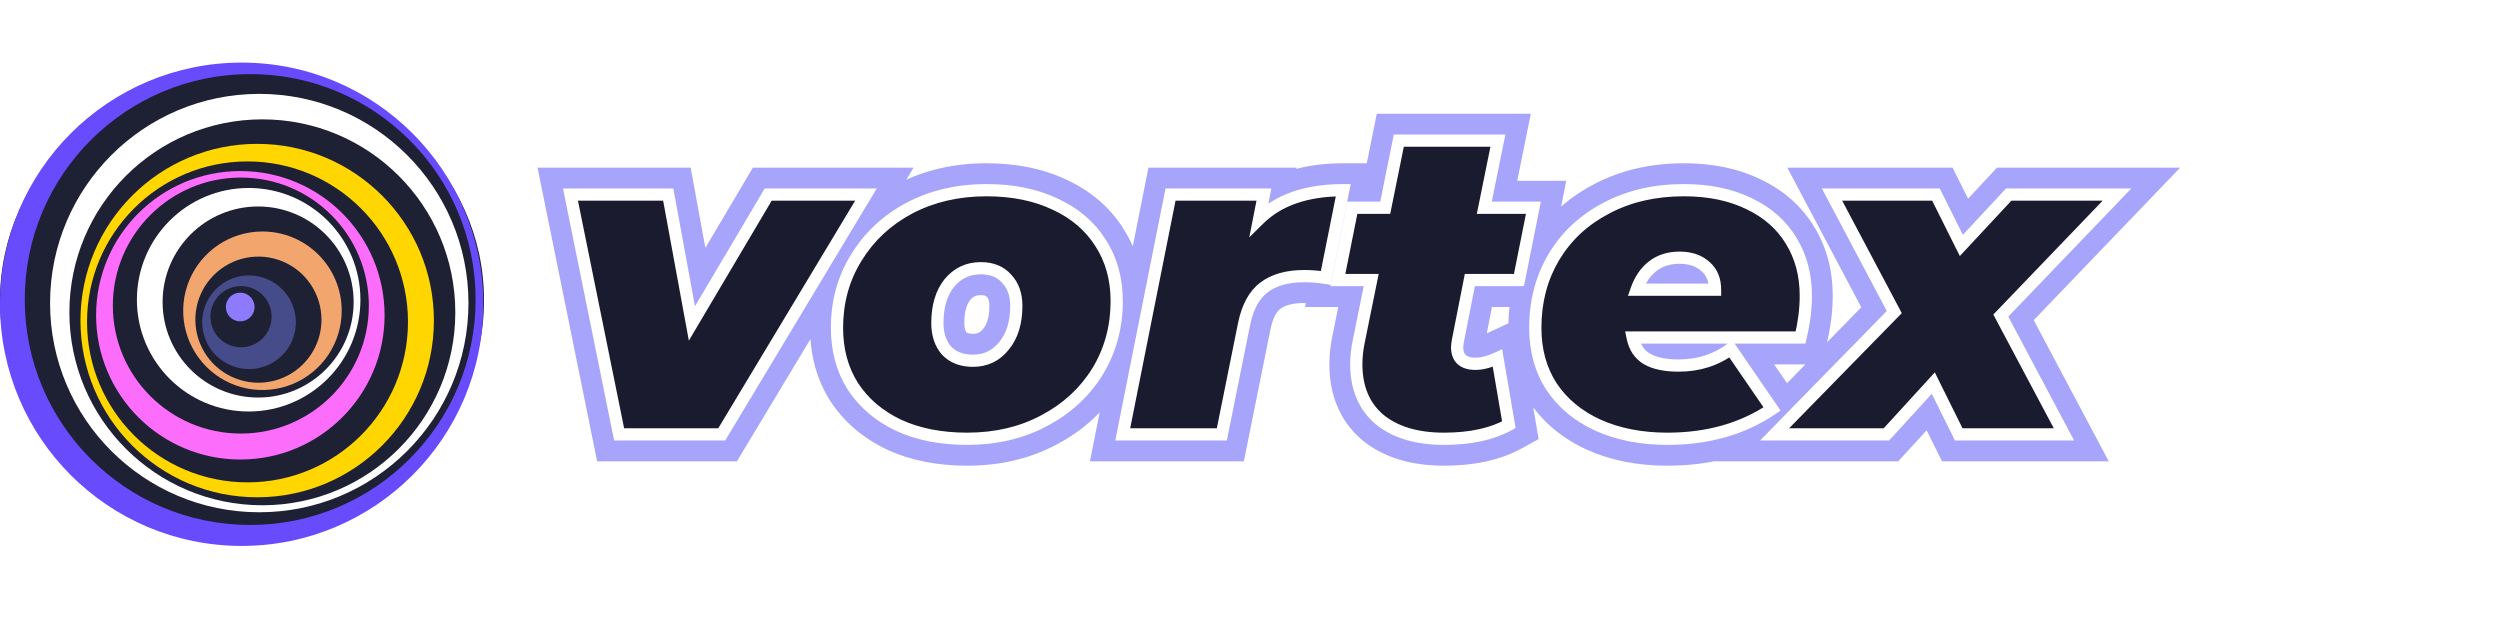 <svg width="191" height="49" viewBox="0 0 191 49" fill="none" xmlns="http://www.w3.org/2000/svg">
  <ellipse cx="18.49" cy="22.93" rx="18.49" ry="17.564" fill="#1E2033" />
  <path d="M19.808 7.172C10.982 7.172 3.825 14.327 3.825 23.155C3.825 31.982 10.981 39.137 19.808 39.137C28.634 39.137 35.79 31.981 35.79 23.155C35.79 14.328 28.634 7.172 19.808 7.172ZM20.043 38.602C11.901 38.602 5.301 32.002 5.301 23.861C5.301 15.719 11.901 9.119 20.043 9.119C28.184 9.119 34.786 15.719 34.786 23.861C34.786 32.002 28.184 38.602 20.043 38.602Z" fill="white" />
  <path d="M19.026 21.043C18.318 21.043 17.627 21.253 17.038 21.646C16.45 22.039 15.992 22.598 15.721 23.251C15.45 23.905 15.379 24.624 15.518 25.318C15.655 26.012 15.996 26.649 16.497 27.149C16.997 27.649 17.634 27.99 18.328 28.128C19.022 28.266 19.741 28.195 20.395 27.924C21.048 27.653 21.607 27.195 22 26.607C22.393 26.018 22.602 25.327 22.602 24.619C22.602 23.671 22.225 22.761 21.555 22.09C20.884 21.42 19.974 21.043 19.026 21.043ZM18.415 26.532C17.953 26.532 17.501 26.395 17.116 26.138C16.732 25.881 16.433 25.516 16.256 25.089C16.079 24.663 16.033 24.193 16.123 23.739C16.213 23.286 16.436 22.87 16.762 22.543C17.089 22.216 17.505 21.994 17.959 21.904C18.412 21.814 18.882 21.86 19.309 22.037C19.735 22.214 20.1 22.513 20.357 22.897C20.614 23.282 20.751 23.733 20.751 24.195C20.751 24.815 20.505 25.409 20.066 25.847C19.628 26.285 19.034 26.531 18.415 26.532Z" fill="#464B89" />
  <path d="M18.463 4.782C8.266 4.782 6.10352e-05 13.048 6.10352e-05 23.245C6.10352e-05 33.442 8.266 41.709 18.463 41.709C28.661 41.709 36.927 33.442 36.927 23.245C36.927 13.048 28.66 4.782 18.463 4.782ZM19.114 40.107C9.601 40.107 1.891 32.396 1.891 22.884C1.891 13.372 9.601 5.661 19.114 5.661C28.627 5.661 36.336 13.372 36.336 22.884C36.336 32.396 28.626 40.107 19.114 40.107Z" fill="#684BFD" />
  <path d="M18.997 14.361C14.282 14.361 10.459 18.183 10.459 22.9C10.459 27.616 14.282 31.439 18.997 31.439C23.713 31.439 27.536 27.615 27.536 22.9C27.536 18.184 23.714 14.361 18.997 14.361ZM19.719 30.372C15.69 30.372 12.423 27.105 12.423 23.074C12.423 19.043 15.69 15.775 19.719 15.775C23.748 15.775 27.018 19.044 27.018 23.074C27.018 27.105 23.752 30.372 19.719 30.372Z" fill="white" />
  <path d="M18.353 22.359C18.136 22.359 17.924 22.423 17.744 22.543C17.564 22.664 17.423 22.835 17.34 23.035C17.258 23.235 17.236 23.456 17.278 23.668C17.32 23.881 17.425 24.076 17.578 24.229C17.731 24.382 17.927 24.487 18.139 24.529C18.352 24.571 18.572 24.549 18.772 24.466C18.973 24.383 19.144 24.243 19.264 24.063C19.384 23.883 19.448 23.671 19.448 23.454C19.448 23.163 19.333 22.885 19.127 22.679C18.922 22.474 18.643 22.359 18.353 22.359Z" fill="#8D7AFF" />
  <path d="M20.049 17.685C18.851 17.686 17.68 18.041 16.685 18.707C15.69 19.373 14.914 20.319 14.456 21.425C13.998 22.532 13.878 23.749 14.112 24.924C14.346 26.098 14.923 27.177 15.77 28.024C16.616 28.87 17.695 29.447 18.87 29.681C20.044 29.914 21.262 29.794 22.368 29.336C23.475 28.878 24.421 28.102 25.086 27.107C25.752 26.111 26.107 24.941 26.107 23.743C26.108 22.947 25.951 22.159 25.647 21.424C25.342 20.689 24.896 20.021 24.333 19.458C23.771 18.896 23.103 18.45 22.367 18.145C21.632 17.841 20.844 17.685 20.049 17.685ZM19.743 29.239C18.79 29.239 17.858 28.956 17.066 28.427C16.274 27.898 15.656 27.145 15.292 26.265C14.927 25.385 14.832 24.416 15.017 23.482C15.203 22.547 15.662 21.689 16.336 21.015C17.01 20.341 17.868 19.882 18.803 19.696C19.737 19.51 20.706 19.606 21.586 19.971C22.466 20.335 23.219 20.953 23.748 21.745C24.277 22.537 24.56 23.469 24.56 24.422C24.56 25.054 24.435 25.681 24.193 26.265C23.951 26.849 23.596 27.381 23.149 27.828C22.702 28.275 22.171 28.63 21.586 28.872C21.002 29.114 20.375 29.239 19.743 29.239Z" fill="#F2A66E" />
  <path d="M18.363 13.068C12.276 13.068 7.342 18.002 7.342 24.088C7.342 30.175 12.276 35.108 18.363 35.108C24.449 35.108 29.383 30.174 29.383 24.088C29.383 18.002 24.448 13.068 18.363 13.068ZM18.399 33.124C12.998 33.124 8.621 28.747 8.621 23.345C8.621 17.943 12.998 13.566 18.4 13.566C23.802 13.566 28.18 17.944 28.18 23.345C28.18 28.746 23.802 33.124 18.4 33.124H18.399Z" fill="#FC6DFB" />
  <path d="M19.648 10.991C12.192 10.991 6.147 17.036 6.147 24.492C6.147 31.948 12.192 37.993 19.648 37.993C27.104 37.993 33.15 31.949 33.15 24.492C33.15 17.035 27.105 10.991 19.648 10.991ZM18.91 36.853C12.139 36.853 6.65 31.364 6.65 24.593C6.65 17.822 12.14 12.333 18.91 12.333C25.68 12.333 31.169 17.823 31.169 24.593C31.169 31.363 25.683 36.853 18.91 36.853H18.91Z" fill="#FFD600" />
  <g filter="url(#filter0_d)">
    <path d="M66.627 14.678L68.389 15.738L70.264 12.621H66.627V14.678ZM55.607 33V35.057H56.77L57.369 34.06L55.607 33ZM47.769 33L45.753 33.409L46.087 35.057H47.769V33ZM44.051 14.678V12.621H41.535L42.035 15.087L44.051 14.678ZM51.52 14.678L53.543 14.306L53.234 12.621H51.52V14.678ZM53.329 24.526L51.306 24.897L52.299 30.304L55.099 25.573L53.329 24.526ZM59.157 14.678V12.621H57.984L57.387 13.63L59.157 14.678ZM64.864 13.618L53.844 31.94L57.369 34.06L68.389 15.738L64.864 13.618ZM55.607 30.943H47.769V35.057H55.607V30.943ZM49.784 32.591L46.066 14.269L42.035 15.087L45.753 33.409L49.784 32.591ZM44.051 16.735L51.52 16.735V12.621L44.051 12.621V16.735ZM49.497 15.05L51.306 24.897L55.352 24.154L53.543 14.306L49.497 15.05ZM55.099 25.573L60.927 15.726L57.387 13.63L51.559 23.478L55.099 25.573ZM59.157 16.735H66.627V12.621L59.157 12.621V16.735ZM69.102 32.297L68.216 34.153L68.227 34.158L68.238 34.163L69.102 32.297ZM65.619 29.316L63.88 30.414L63.886 30.425L63.893 30.435L65.619 29.316ZM65.887 19.501L67.635 20.585L67.642 20.574L65.887 19.501ZM69.939 15.716L68.983 13.896L68.973 13.901L69.939 15.716ZM81.094 15.415L80.207 17.271L80.218 17.276L80.23 17.282L81.094 15.415ZM84.543 18.363L82.805 19.461L82.811 19.472L82.818 19.482L84.543 18.363ZM84.309 28.21L86.057 29.294L86.064 29.283L84.309 28.21ZM80.223 31.962L79.266 30.141L79.256 30.146L80.223 31.962ZM77.174 26.234L75.587 24.926L75.575 24.941L75.564 24.955L77.174 26.234ZM77.376 21.109L75.828 22.463L75.858 22.498L75.889 22.531L77.376 21.109ZM72.988 21.444L71.4 20.137L71.388 20.151L71.377 20.165L72.988 21.444ZM72.787 26.602L71.239 27.957L71.269 27.991L71.3 28.024L72.787 26.602ZM74.361 31.278C72.585 31.278 71.139 30.973 69.966 30.43L68.238 34.163C70.058 35.005 72.117 35.392 74.361 35.392V31.278ZM69.989 30.441C68.802 29.874 67.945 29.121 67.344 28.196L63.893 30.435C64.945 32.055 66.41 33.29 68.216 34.153L69.989 30.441ZM67.358 28.217C66.787 27.314 66.47 26.22 66.47 24.861H62.356C62.356 26.896 62.843 28.772 63.88 30.414L67.358 28.217ZM66.47 24.861C66.47 23.23 66.867 21.823 67.635 20.585L64.138 18.418C62.941 20.35 62.356 22.517 62.356 24.861H66.47ZM67.642 20.574C68.426 19.291 69.5 18.281 70.906 17.532L68.973 13.901C66.94 14.983 65.312 16.496 64.132 18.429L67.642 20.574ZM70.897 17.537C72.311 16.793 73.942 16.4 75.835 16.4V12.286C73.351 12.286 71.051 12.808 68.983 13.896L70.897 17.537ZM75.835 16.4C77.602 16.4 79.04 16.714 80.207 17.271L81.98 13.559C80.154 12.687 78.087 12.286 75.835 12.286V16.4ZM80.23 17.282C81.402 17.824 82.232 18.555 82.805 19.461L86.283 17.264C85.247 15.625 83.778 14.39 81.957 13.548L80.23 17.282ZM82.818 19.482C83.403 20.383 83.726 21.469 83.726 22.817H87.84C87.84 20.771 87.337 18.887 86.269 17.243L82.818 19.482ZM83.726 22.817C83.726 24.448 83.328 25.871 82.554 27.138L86.064 29.283C87.255 27.334 87.84 25.162 87.84 22.817H83.726ZM82.561 27.127C81.782 28.383 80.701 29.386 79.266 30.141L81.18 33.782C83.228 32.706 84.871 31.208 86.057 29.294L82.561 27.127ZM79.256 30.146C77.869 30.884 76.254 31.278 74.361 31.278V35.392C76.844 35.392 79.137 34.87 81.189 33.777L79.256 30.146ZM74.796 29.43C76.397 29.43 77.786 28.771 78.785 27.513L75.564 24.955C75.357 25.215 75.161 25.316 74.796 25.316V29.43ZM78.762 27.541C79.77 26.317 80.169 24.793 80.169 23.186H76.056C76.056 24.124 75.829 24.632 75.587 24.926L78.762 27.541ZM80.169 23.186C80.169 21.911 79.798 20.666 78.862 19.687L75.889 22.531C75.936 22.579 76.056 22.719 76.056 23.186H80.169ZM78.923 19.755C77.989 18.686 76.716 18.248 75.399 18.248V22.362C75.608 22.362 75.714 22.395 75.755 22.411C75.787 22.424 75.804 22.437 75.828 22.463L78.923 19.755ZM75.399 18.248C73.801 18.248 72.415 18.903 71.4 20.137L74.575 22.752C74.81 22.466 75.032 22.362 75.399 22.362V18.248ZM71.377 20.165C70.406 21.388 70.026 22.901 70.026 24.492H74.14C74.14 23.538 74.364 23.019 74.598 22.723L71.377 20.165ZM70.026 24.492C70.026 25.745 70.373 26.967 71.239 27.957L74.335 25.248C74.263 25.166 74.14 24.981 74.14 24.492H70.026ZM71.3 28.024C72.254 29.021 73.504 29.43 74.796 29.43V25.316C74.392 25.316 74.302 25.211 74.273 25.181L71.3 28.024ZM96.662 16.554L94.643 16.157L93.359 22.694L98.105 18.019L96.662 16.554ZM103.093 14.343L105.11 14.746L105.602 12.286H103.093V14.343ZM101.753 21.042L101.428 23.073L103.382 23.386L103.77 21.445L101.753 21.042ZM97.03 21.779L98.272 23.419L98.279 23.413L97.03 21.779ZM95.523 24.526L93.51 24.102L93.508 24.11L93.507 24.119L95.523 24.526ZM93.814 33V35.057H95.498L95.831 33.406L93.814 33ZM86.245 33L84.227 32.598L83.737 35.057H86.245V33ZM89.895 14.678V12.621H88.208L87.878 14.276L89.895 14.678ZM97.03 14.678L99.048 15.074L99.53 12.621H97.03V14.678ZM98.105 18.019C99.103 17.036 100.658 16.4 103.093 16.4V12.286C99.945 12.286 97.213 13.124 95.218 15.088L98.105 18.019ZM101.076 13.94L99.736 20.639L103.77 21.445L105.11 14.746L101.076 13.94ZM102.078 19.011C101.418 18.905 100.762 18.851 100.112 18.851V22.965C100.533 22.965 100.971 23 101.428 23.073L102.078 19.011ZM100.112 18.851C98.524 18.851 97.007 19.207 95.781 20.145L98.279 23.413C98.572 23.189 99.109 22.965 100.112 22.965V18.851ZM95.788 20.14C94.522 21.099 93.839 22.54 93.51 24.102L97.535 24.949C97.743 23.966 98.065 23.576 98.272 23.419L95.788 20.14ZM93.507 24.119L91.798 32.594L95.831 33.406L97.539 24.932L93.507 24.119ZM93.814 30.943L86.245 30.943V35.057H93.814V30.943ZM88.262 33.402L91.913 15.08L87.878 14.276L84.227 32.598L88.262 33.402ZM89.895 16.735H97.03V12.621L89.895 12.621V16.735ZM95.012 14.281L94.643 16.157L98.68 16.95L99.048 15.074L95.012 14.281ZM111.859 25.799L109.841 25.401L109.835 25.43L109.83 25.46L111.859 25.799ZM114.873 27.172L116.901 26.825L116.447 24.173L114.007 25.306L114.873 27.172ZM115.744 32.263L116.738 34.064L118.018 33.358L117.771 31.916L115.744 32.263ZM105.863 31.861L104.532 33.429L104.548 33.443L104.564 33.456L105.863 31.861ZM104.289 25.832L106.3 26.263L106.302 26.252L106.304 26.241L104.289 25.832ZM105.226 21.21L107.242 21.619L107.743 19.153H105.226V21.21ZM102.681 21.21L100.664 20.806L100.172 23.266H102.681V21.21ZM103.786 15.683V13.626H102.1L101.769 15.28L103.786 15.683ZM106.298 15.683V17.74H107.98L108.314 16.091L106.298 15.683ZM107.337 10.558V8.501L105.655 8.501L105.321 10.15L107.337 10.558ZM114.907 10.558L116.923 10.966L117.422 8.501L114.907 8.501V10.558ZM113.868 15.683L111.852 15.274L111.353 17.74L113.868 17.74V15.683ZM117.62 15.683L119.637 16.086L120.129 13.626H117.62V15.683ZM116.514 21.21V23.266H118.201L118.531 21.613L116.514 21.21ZM112.763 21.21V19.153L111.072 19.153L110.745 20.812L112.763 21.21ZM109.83 25.46C109.79 25.698 109.735 26.046 109.735 26.334L113.848 26.334C113.848 26.365 113.848 26.387 113.847 26.399C113.846 26.412 113.846 26.42 113.846 26.422C113.845 26.424 113.846 26.414 113.849 26.389C113.856 26.337 113.868 26.255 113.887 26.137L109.83 25.46ZM109.735 26.334C109.735 27.132 109.965 28.091 110.763 28.814C111.523 29.502 112.46 29.664 113.198 29.664V25.55C112.998 25.55 113.233 25.501 113.523 25.764C113.67 25.897 113.762 26.051 113.81 26.18C113.853 26.298 113.848 26.362 113.848 26.334L109.735 26.334ZM113.198 29.664C114.084 29.664 114.945 29.406 115.739 29.037L114.007 25.306C113.551 25.518 113.295 25.55 113.198 25.55V29.664ZM112.846 27.519L113.717 32.61L117.771 31.916L116.901 26.825L112.846 27.519ZM114.75 30.462C113.849 30.959 112.568 31.278 110.787 31.278V35.392C113.025 35.392 115.049 34.996 116.738 34.064L114.75 30.462ZM110.787 31.278C109.024 31.278 107.894 30.863 107.162 30.267L104.564 33.456C106.243 34.824 108.396 35.392 110.787 35.392V31.278ZM107.194 30.293C106.549 29.745 106.144 28.956 106.144 27.641H102.031C102.031 29.943 102.81 31.967 104.532 33.429L107.194 30.293ZM106.144 27.641C106.144 27.219 106.193 26.761 106.3 26.263L102.277 25.401C102.116 26.154 102.031 26.901 102.031 27.641H106.144ZM106.304 26.241L107.242 21.619L103.211 20.801L102.273 25.423L106.304 26.241ZM105.226 19.153H102.681V23.266H105.226V19.153ZM104.698 21.613L105.803 16.086L101.769 15.28L100.664 20.806L104.698 21.613ZM103.786 17.74H106.298V13.626L103.786 13.626V17.74ZM108.314 16.091L109.353 10.966L105.321 10.15L104.282 15.274L108.314 16.091ZM107.337 12.615H114.907V8.501H107.337V12.615ZM112.891 10.15L111.852 15.274L115.884 16.091L116.923 10.966L112.891 10.15ZM113.868 17.74H117.62V13.626L113.868 13.626V17.74ZM115.603 15.28L114.498 20.806L118.531 21.613L119.637 16.086L115.603 15.28ZM116.514 19.153H112.763V23.266H116.514V19.153ZM110.745 20.812L109.841 25.401L113.877 26.196L114.781 21.607L110.745 20.812ZM138.029 25.598V27.654H139.651L140.029 26.078L138.029 25.598ZM125.2 25.598V23.541H122.677L123.186 26.012L125.2 25.598ZM126.306 27.239L125.278 29.02V29.02L126.306 27.239ZM132.703 26.468L134.399 25.305L133.189 23.541L131.474 24.819L132.703 26.468ZM135.852 31.057L137.008 32.758L138.716 31.597L137.548 29.894L135.852 31.057ZM122.554 32.297L121.701 34.168L121.711 34.173L122.554 32.297ZM119.004 29.349L117.278 30.469L117.285 30.479L117.292 30.49L119.004 29.349ZM119.171 19.468L117.405 18.413L117.401 18.421L119.171 19.468ZM123.191 15.716L124.139 17.542L124.148 17.537L124.157 17.532L123.191 15.716ZM134.11 15.381L133.202 17.227L133.214 17.233L133.226 17.238L134.11 15.381ZM137.326 18.229L135.562 19.287L135.566 19.294L135.571 19.301L137.326 18.229ZM126.708 20.171L127.984 21.784L127.992 21.777L126.708 20.171ZM125.502 21.947L123.562 21.262L122.595 24.003H125.502V21.947ZM131.497 21.947V24.003L133.554 24.003V21.947L131.497 21.947ZM130.761 20.171L129.377 21.693L129.396 21.711L129.416 21.728L130.761 20.171ZM136.374 22.415C136.374 23.238 136.265 24.136 136.029 25.117L140.029 26.078C140.33 24.826 140.488 23.603 140.488 22.415H136.374ZM138.029 23.541L125.2 23.541V27.654L138.029 27.654V23.541ZM123.186 26.012C123.44 27.248 124.106 28.345 125.278 29.02L127.333 25.457C127.318 25.448 127.312 25.442 127.31 25.441C127.309 25.44 127.306 25.437 127.3 25.428C127.289 25.412 127.248 25.345 127.215 25.183L123.186 26.012ZM125.278 29.02C126.295 29.607 127.506 29.798 128.717 29.798V25.684C127.875 25.684 127.478 25.541 127.333 25.457L125.278 29.02ZM128.717 29.798C130.646 29.798 132.413 29.25 133.932 28.118L131.474 24.819C130.716 25.384 129.826 25.684 128.717 25.684V29.798ZM131.007 27.632L134.156 32.221L137.548 29.894L134.399 25.305L131.007 27.632ZM134.695 29.356C132.852 30.61 130.601 31.278 127.846 31.278V35.392C131.299 35.392 134.385 34.542 137.008 32.758L134.695 29.356ZM127.846 31.278C126.099 31.278 124.63 30.974 123.397 30.42L121.711 34.173C123.56 35.003 125.619 35.392 127.846 35.392V31.278ZM123.407 30.425C122.205 29.877 121.332 29.134 120.715 28.208L117.292 30.49C118.372 32.11 119.867 33.332 121.701 34.168L123.407 30.425ZM120.729 28.229C120.147 27.333 119.821 26.237 119.821 24.861H115.707C115.707 26.923 116.208 28.82 117.278 30.469L120.729 28.229ZM119.821 24.861C119.821 23.185 120.208 21.755 120.941 20.515L117.401 18.421C116.258 20.352 115.707 22.517 115.707 24.861H119.821ZM120.937 20.522C121.694 19.254 122.746 18.265 124.139 17.542L122.242 13.891C120.196 14.954 118.568 16.466 117.405 18.413L120.937 20.522ZM124.157 17.532C125.538 16.797 127.174 16.4 129.119 16.4V12.286C126.599 12.286 124.282 12.805 122.224 13.901L124.157 17.532ZM129.119 16.4C130.794 16.4 132.134 16.701 133.202 17.227L135.018 13.536C133.272 12.677 131.285 12.286 129.119 12.286V16.4ZM133.226 17.238C134.301 17.75 135.052 18.436 135.562 19.287L139.089 17.17C138.126 15.565 136.733 14.352 134.994 13.524L133.226 17.238ZM135.571 19.301C136.087 20.146 136.374 21.161 136.374 22.415H140.488C140.488 20.499 140.038 18.723 139.081 17.156L135.571 19.301ZM128.784 17.445C127.567 17.445 126.401 17.782 125.423 18.565L127.992 21.777C128.131 21.667 128.349 21.558 128.784 21.558V17.445ZM125.431 18.559C124.54 19.264 123.936 20.203 123.562 21.262L127.441 22.631C127.604 22.172 127.803 21.927 127.984 21.784L125.431 18.559ZM125.502 24.003H131.497V19.89H125.502V24.003ZM133.554 21.947C133.554 20.702 133.127 19.497 132.105 18.615L129.416 21.728C129.423 21.734 129.422 21.734 129.418 21.728C129.414 21.723 129.412 21.719 129.414 21.722C129.415 21.726 129.441 21.788 129.441 21.947L133.554 21.947ZM132.144 18.649C131.188 17.78 129.992 17.445 128.784 17.445V21.558C129.229 21.558 129.351 21.669 129.377 21.693L132.144 18.649ZM153.329 23.923L151.846 22.498L150.814 23.573L151.513 24.888L153.329 23.923ZM158.153 33V35.057H161.575L159.969 32.035L158.153 33ZM150.114 33L148.271 33.913L148.838 35.057H150.114V33ZM148.171 29.081L150.014 28.168L148.68 25.477L146.653 27.693L148.171 29.081ZM144.587 33V35.057H145.493L146.105 34.388L144.587 33ZM136.046 33L134.576 31.561L131.155 35.057H136.046V33ZM145.19 23.655L146.66 25.093L147.711 24.019L147.007 22.692L145.19 23.655ZM140.434 14.678V12.621L137.016 12.621L138.616 15.641L140.434 14.678ZM148.372 14.678L150.212 13.758L149.643 12.621H148.372V14.678ZM150.315 18.563L148.475 19.483L149.801 22.134L151.82 19.965L150.315 18.563ZM153.932 14.678V12.621H153.037L152.427 13.276L153.932 14.678ZM162.206 14.678L163.689 16.102L167.032 12.621H162.206V14.678ZM151.513 24.888L156.336 33.965L159.969 32.035L155.146 22.958L151.513 24.888ZM158.153 30.943L150.114 30.943V35.057H158.153V30.943ZM151.957 32.087L150.014 28.168L146.328 29.995L148.271 33.913L151.957 32.087ZM146.653 27.693L143.069 31.612L146.105 34.388L149.689 30.469L146.653 27.693ZM144.587 30.943H136.046V35.057H144.587V30.943ZM137.516 34.438L146.66 25.093L143.72 22.216L134.576 31.561L137.516 34.438ZM147.007 22.692L142.251 13.715L138.616 15.641L143.373 24.618L147.007 22.692ZM140.434 16.735H148.372V12.621H140.434V16.735ZM146.532 15.598L148.475 19.483L152.155 17.644L150.212 13.758L146.532 15.598ZM151.82 19.965L155.438 16.079L152.427 13.276L148.809 17.162L151.82 19.965ZM153.932 16.735L162.206 16.735V12.621L153.932 12.621V16.735ZM160.722 13.253L151.846 22.498L154.813 25.347L163.689 16.102L160.722 13.253Z" fill="#A6A5FB" />
  </g>
  <g filter="url(#filter1_d)">
    <path d="M66.627 14.678L55.607 33H47.769L44.051 14.678L51.52 14.678L53.329 24.526L59.157 14.678L66.627 14.678ZM74.361 33.335C72.351 33.335 70.598 32.989 69.102 32.297C67.606 31.582 66.445 30.588 65.619 29.316C64.815 28.043 64.413 26.558 64.413 24.861C64.413 22.873 64.904 21.087 65.887 19.501C66.869 17.893 68.22 16.632 69.939 15.716C71.681 14.801 73.646 14.343 75.835 14.343C77.844 14.343 79.597 14.7 81.094 15.415C82.59 16.107 83.74 17.09 84.544 18.363C85.37 19.635 85.783 21.12 85.783 22.817C85.783 24.805 85.292 26.602 84.309 28.21C83.326 29.796 81.964 31.046 80.223 31.962C78.503 32.877 76.549 33.335 74.361 33.335ZM74.796 27.373C75.779 27.373 76.572 26.993 77.174 26.234C77.8 25.475 78.112 24.459 78.112 23.186C78.112 22.315 77.867 21.623 77.376 21.109C76.907 20.573 76.248 20.305 75.399 20.305C74.417 20.305 73.613 20.685 72.988 21.444C72.385 22.203 72.083 23.219 72.083 24.492C72.083 25.363 72.318 26.066 72.787 26.602C73.278 27.116 73.948 27.373 74.796 27.373ZM96.662 16.554C98.158 15.08 100.301 14.343 103.093 14.343L101.753 21.042C101.195 20.953 100.648 20.908 100.112 20.908C98.817 20.908 97.789 21.198 97.03 21.779C96.293 22.337 95.791 23.253 95.523 24.526L93.814 33H86.245L89.895 14.678L97.03 14.678L96.662 16.554ZM111.859 25.799C111.814 26.066 111.792 26.245 111.792 26.334C111.792 27.183 112.261 27.607 113.198 27.607C113.69 27.607 114.248 27.462 114.873 27.172L115.744 32.263C114.449 32.978 112.796 33.335 110.787 33.335C108.71 33.335 107.069 32.844 105.863 31.861C104.679 30.856 104.088 29.45 104.088 27.641C104.088 27.06 104.155 26.457 104.289 25.832L105.226 21.21H102.681L103.786 15.683L106.298 15.683L107.337 10.558H114.907L113.868 15.683L117.62 15.683L116.514 21.21H112.763L111.859 25.799ZM138.431 22.415C138.431 23.42 138.297 24.481 138.029 25.598L125.2 25.598C125.357 26.357 125.725 26.904 126.306 27.239C126.886 27.574 127.69 27.741 128.717 27.741C130.236 27.741 131.564 27.317 132.703 26.468L135.852 31.057C133.619 32.576 130.95 33.335 127.846 33.335C125.859 33.335 124.095 32.989 122.554 32.297C121.036 31.604 119.852 30.622 119.004 29.349C118.177 28.076 117.764 26.58 117.764 24.861C117.764 22.851 118.233 21.053 119.171 19.468C120.131 17.86 121.471 16.61 123.191 15.716C124.91 14.801 126.886 14.343 129.119 14.343C131.04 14.343 132.703 14.689 134.11 15.381C135.517 16.051 136.589 17 137.326 18.229C138.063 19.434 138.431 20.83 138.431 22.415ZM128.784 19.501C127.958 19.501 127.266 19.725 126.708 20.171C126.172 20.596 125.77 21.187 125.502 21.947H131.497C131.497 21.187 131.252 20.596 130.761 20.171C130.269 19.725 129.611 19.501 128.784 19.501ZM153.329 23.923L158.153 33H150.114L148.171 29.081L144.587 33H136.046L145.19 23.655L140.434 14.678H148.372L150.315 18.563L153.932 14.678L162.206 14.678L153.329 23.923Z" fill="#1A1B2E" />
    <path d="M66.627 14.678L67.027 14.919L67.452 14.211H66.627V14.678ZM55.607 33V33.467H55.871L56.007 33.241L55.607 33ZM47.769 33L47.311 33.093L47.387 33.467H47.769V33ZM44.051 14.678V14.211H43.48L43.593 14.771L44.051 14.678ZM51.52 14.678L51.979 14.594L51.909 14.211H51.52V14.678ZM53.329 24.526L52.87 24.61L53.095 25.837L53.731 24.763L53.329 24.526ZM59.157 14.678V14.211H58.891L58.755 14.44L59.157 14.678ZM66.227 14.437L55.206 32.759L56.007 33.241L67.027 14.919L66.227 14.437ZM55.607 32.533H47.769V33.467H55.607V32.533ZM48.226 32.907L44.508 14.585L43.593 14.771L47.311 33.093L48.226 32.907ZM44.051 15.145L51.52 15.145V14.211L44.051 14.211V15.145ZM51.061 14.762L52.87 24.61L53.788 24.441L51.979 14.594L51.061 14.762ZM53.731 24.763L59.559 14.916L58.755 14.44L52.927 24.288L53.731 24.763ZM59.157 15.145L66.627 15.145V14.211L59.157 14.211V15.145ZM69.102 32.297L68.901 32.718L68.906 32.72L69.102 32.297ZM65.619 29.316L65.224 29.565L65.227 29.57L65.619 29.316ZM65.887 19.501L66.283 19.747L66.285 19.745L65.887 19.501ZM69.939 15.716L69.722 15.303L69.72 15.304L69.939 15.716ZM81.094 15.415L80.892 15.836L80.897 15.839L81.094 15.415ZM84.543 18.363L84.149 18.612L84.152 18.617L84.543 18.363ZM84.309 28.21L84.706 28.456L84.707 28.454L84.309 28.21ZM80.223 31.962L80.005 31.548L80.003 31.55L80.223 31.962ZM77.174 26.234L76.814 25.937L76.809 25.944L77.174 26.234ZM77.376 21.109L77.024 21.416L77.031 21.424L77.038 21.432L77.376 21.109ZM72.988 21.444L72.627 21.147L72.622 21.154L72.988 21.444ZM72.787 26.602L72.435 26.91L72.442 26.918L72.449 26.925L72.787 26.602ZM74.361 32.868C72.404 32.868 70.721 32.531 69.298 31.873L68.906 32.72C70.476 33.447 72.298 33.802 74.361 33.802V32.868ZM69.303 31.875C67.877 31.194 66.785 30.255 66.01 29.061L65.227 29.57C66.104 30.921 67.335 31.97 68.901 32.718L69.303 31.875ZM66.013 29.066C65.262 27.877 64.88 26.481 64.88 24.861H63.946C63.946 26.634 64.367 28.208 65.224 29.565L66.013 29.066ZM64.88 24.861C64.88 22.954 65.35 21.254 66.283 19.747L65.49 19.255C64.458 20.92 63.946 22.792 63.946 24.861H64.88ZM66.285 19.745C67.222 18.211 68.51 17.006 70.159 16.128L69.72 15.304C67.93 16.258 66.516 17.576 65.488 19.258L66.285 19.745ZM70.157 16.13C71.824 15.253 73.713 14.81 75.835 14.81V13.876C73.579 13.876 71.538 14.348 69.722 15.303L70.157 16.13ZM75.835 14.81C77.789 14.81 79.471 15.157 80.892 15.836L81.295 14.994C79.724 14.243 77.9 13.876 75.835 13.876V14.81ZM80.897 15.839C82.32 16.497 83.397 17.422 84.149 18.612L84.938 18.113C84.082 16.757 82.859 15.717 81.29 14.991L80.897 15.839ZM84.152 18.617C84.923 19.805 85.316 21.199 85.316 22.817H86.25C86.25 21.041 85.816 19.465 84.935 18.108L84.152 18.617ZM85.316 22.817C85.316 24.724 84.846 26.436 83.911 27.967L84.707 28.454C85.737 26.768 86.25 24.886 86.25 22.817H85.316ZM83.912 27.964C82.976 29.475 81.678 30.669 80.005 31.548L80.44 32.375C82.251 31.423 83.677 30.116 84.706 28.456L83.912 27.964ZM80.003 31.55C78.359 32.425 76.482 32.868 74.361 32.868V33.802C76.616 33.802 78.647 33.33 80.442 32.374L80.003 31.55ZM74.796 27.84C75.919 27.84 76.847 27.397 77.54 26.524L76.809 25.944C76.296 26.59 75.639 26.906 74.796 26.906V27.84ZM77.535 26.531C78.247 25.666 78.579 24.535 78.579 23.186H77.646C77.646 24.383 77.353 25.283 76.814 25.937L77.535 26.531ZM78.579 23.186C78.579 22.223 78.305 21.406 77.713 20.786L77.038 21.432C77.428 21.84 77.646 22.407 77.646 23.186H78.579ZM77.727 20.802C77.152 20.145 76.354 19.838 75.399 19.838V20.772C76.141 20.772 76.661 21.001 77.024 21.416L77.727 20.802ZM75.399 19.838C74.277 19.838 73.341 20.28 72.627 21.147L73.348 21.741C73.885 21.089 74.556 20.772 75.399 20.772V19.838ZM72.622 21.154C71.936 22.018 71.616 23.147 71.616 24.492H72.55C72.55 23.292 72.834 22.388 73.353 21.734L72.622 21.154ZM71.616 24.492C71.616 25.45 71.876 26.271 72.435 26.91L73.138 26.295C72.759 25.862 72.55 25.276 72.55 24.492H71.616ZM72.449 26.925C73.046 27.548 73.847 27.84 74.796 27.84V26.906C74.049 26.906 73.51 26.683 73.124 26.28L72.449 26.925ZM96.662 16.554L96.204 16.464L95.912 17.947L96.989 16.886L96.662 16.554ZM103.093 14.343L103.551 14.435L103.662 13.876H103.093V14.343ZM101.753 21.042L101.679 21.503L102.123 21.574L102.211 21.134L101.753 21.042ZM97.03 21.779L97.312 22.151L97.314 22.15L97.03 21.779ZM95.523 24.526L95.066 24.43L95.065 24.433L95.523 24.526ZM93.814 33V33.467H94.197L94.272 33.092L93.814 33ZM86.245 33L85.787 32.909L85.675 33.467H86.245V33ZM89.895 14.678V14.211H89.513L89.438 14.587L89.895 14.678ZM97.03 14.678L97.488 14.768L97.597 14.211H97.03V14.678ZM96.989 16.886C98.372 15.524 100.382 14.81 103.093 14.81V13.876C100.22 13.876 97.943 14.636 96.334 16.221L96.989 16.886ZM102.635 14.251L101.295 20.951L102.211 21.134L103.551 14.435L102.635 14.251ZM101.827 20.581C101.245 20.488 100.674 20.441 100.112 20.441V21.375C100.622 21.375 101.144 21.418 101.679 21.503L101.827 20.581ZM100.112 20.441C98.75 20.441 97.612 20.747 96.746 21.408L97.314 22.15C97.967 21.65 98.883 21.375 100.112 21.375V20.441ZM96.748 21.407C95.891 22.056 95.348 23.091 95.066 24.43L95.98 24.622C96.234 23.415 96.695 22.618 97.312 22.151L96.748 21.407ZM95.065 24.433L93.357 32.908L94.272 33.092L95.98 24.618L95.065 24.433ZM93.814 32.533H86.245V33.467H93.814V32.533ZM86.702 33.091L90.353 14.769L89.438 14.587L85.787 32.909L86.702 33.091ZM89.895 15.145L97.03 15.145V14.211L89.895 14.211V15.145ZM96.572 14.588L96.204 16.464L97.12 16.644L97.488 14.768L96.572 14.588ZM111.859 25.799L111.4 25.708L111.398 25.722L111.859 25.799ZM114.873 27.172L115.333 27.093L115.23 26.491L114.677 26.748L114.873 27.172ZM115.744 32.263L115.97 32.672L116.26 32.511L116.204 32.184L115.744 32.263ZM105.863 31.861L105.561 32.217L105.568 32.223L105.863 31.861ZM104.289 25.832L104.745 25.93L104.746 25.925L104.289 25.832ZM105.226 21.21L105.684 21.302L105.798 20.743H105.226V21.21ZM102.681 21.21L102.223 21.118L102.111 21.676H102.681V21.21ZM103.786 15.683V15.216H103.403L103.328 15.591L103.786 15.683ZM106.298 15.683V16.15H106.68L106.756 15.775L106.298 15.683ZM107.337 10.558V10.091H106.955L106.879 10.465L107.337 10.558ZM114.907 10.558L115.364 10.651L115.478 10.091H114.907V10.558ZM113.868 15.683L113.411 15.59L113.297 16.15H113.868V15.683ZM117.62 15.683L118.078 15.774L118.189 15.216H117.62V15.683ZM116.514 21.21V21.676H116.897L116.972 21.301L116.514 21.21ZM112.763 21.21V20.743H112.379L112.305 21.119L112.763 21.21ZM111.398 25.722C111.355 25.983 111.325 26.2 111.325 26.334L112.258 26.334C112.258 26.29 112.273 26.15 112.319 25.875L111.398 25.722ZM111.325 26.334C111.325 26.843 111.468 27.307 111.83 27.635C112.184 27.955 112.668 28.074 113.198 28.074V27.14C112.791 27.14 112.572 27.047 112.457 26.943C112.35 26.847 112.258 26.674 112.258 26.334L111.325 26.334ZM113.198 28.074C113.779 28.074 114.406 27.903 115.07 27.595L114.677 26.748C114.09 27.021 113.6 27.14 113.198 27.14V28.074ZM114.413 27.25L115.284 32.342L116.204 32.184L115.333 27.093L114.413 27.25ZM115.519 31.854C114.313 32.52 112.745 32.868 110.787 32.868V33.802C112.848 33.802 114.585 33.436 115.97 32.672L115.519 31.854ZM110.787 32.868C108.781 32.868 107.256 32.394 106.158 31.499L105.568 32.223C106.881 33.293 108.639 33.802 110.787 33.802V32.868ZM106.165 31.505C105.104 30.604 104.555 29.337 104.555 27.641H103.621C103.621 29.561 104.255 31.108 105.561 32.217L106.165 31.505ZM104.555 27.641C104.555 27.096 104.617 26.526 104.745 25.93L103.832 25.734C103.692 26.388 103.621 27.024 103.621 27.641H104.555ZM104.746 25.925L105.684 21.302L104.769 21.117L103.831 25.739L104.746 25.925ZM105.226 20.743H102.681V21.676H105.226V20.743ZM103.139 21.301L104.244 15.774L103.328 15.591L102.223 21.118L103.139 21.301ZM103.786 16.15H106.298V15.216L103.786 15.216V16.15ZM106.756 15.775L107.794 10.651L106.879 10.465L105.841 15.59L106.756 15.775ZM107.337 11.025H114.907V10.091H107.337V11.025ZM114.449 10.465L113.411 15.59L114.326 15.775L115.364 10.651L114.449 10.465ZM113.868 16.15H117.62V15.216L113.868 15.216V16.15ZM117.162 15.591L116.057 21.118L116.972 21.301L118.078 15.774L117.162 15.591ZM116.514 20.743H112.763V21.676H116.514V20.743ZM112.305 21.119L111.401 25.708L112.317 25.889L113.221 21.3L112.305 21.119ZM138.029 25.598V26.064H138.397L138.483 25.706L138.029 25.598ZM125.2 25.598V25.131H124.628L124.743 25.692L125.2 25.598ZM126.306 27.239L126.072 27.643L126.306 27.239ZM132.703 26.468L133.088 26.204L132.814 25.804L132.424 26.094L132.703 26.468ZM135.852 31.057L136.114 31.443L136.502 31.18L136.237 30.793L135.852 31.057ZM122.554 32.297L122.36 32.721L122.363 32.722L122.554 32.297ZM119.004 29.349L118.612 29.603L118.615 29.608L119.004 29.349ZM119.171 19.468L118.77 19.228L118.769 19.23L119.171 19.468ZM123.191 15.716L123.406 16.131L123.41 16.128L123.191 15.716ZM134.11 15.381L133.904 15.8L133.909 15.803L134.11 15.381ZM137.326 18.229L136.925 18.469L136.927 18.472L137.326 18.229ZM126.708 20.171L126.997 20.537L126.999 20.536L126.708 20.171ZM125.502 21.947L125.061 21.791L124.842 22.413H125.502V21.947ZM131.497 21.947V22.413H131.964V21.947H131.497ZM130.761 20.171L130.446 20.517L130.455 20.525L130.761 20.171ZM137.964 22.415C137.964 23.379 137.836 24.403 137.575 25.488L138.483 25.706C138.758 24.559 138.898 23.462 138.898 22.415H137.964ZM138.029 25.131L125.2 25.131V26.064L138.029 26.064V25.131ZM124.743 25.692C124.922 26.559 125.358 27.231 126.072 27.643L126.539 26.834C126.092 26.577 125.792 26.154 125.658 25.503L124.743 25.692ZM126.072 27.643C126.752 28.035 127.648 28.208 128.717 28.208V27.274C127.732 27.274 127.021 27.112 126.539 26.834L126.072 27.643ZM128.717 28.208C130.329 28.208 131.757 27.756 132.982 26.843L132.424 26.094C131.372 26.878 130.143 27.274 128.717 27.274V28.208ZM132.318 26.733L135.467 31.321L136.237 30.793L133.088 26.204L132.318 26.733ZM135.589 30.671C133.445 32.13 130.871 32.868 127.846 32.868V33.802C131.03 33.802 133.793 33.022 136.114 31.443L135.589 30.671ZM127.846 32.868C125.913 32.868 124.216 32.532 122.745 31.871L122.363 32.722C123.973 33.446 125.805 33.802 127.846 33.802V32.868ZM122.748 31.872C121.301 31.212 120.188 30.284 119.392 29.09L118.615 29.608C119.516 30.96 120.77 31.997 122.36 32.721L122.748 31.872ZM119.395 29.095C118.624 27.907 118.231 26.502 118.231 24.861H117.297C117.297 26.658 117.73 28.245 118.612 29.603L119.395 29.095ZM118.231 24.861C118.231 22.927 118.681 21.212 119.573 19.706L118.769 19.23C117.785 20.894 117.297 22.775 117.297 24.861H118.231ZM119.572 19.707C120.486 18.177 121.76 16.985 123.406 16.131L122.975 15.302C121.182 16.234 119.776 17.544 118.77 19.228L119.572 19.707ZM123.41 16.128C125.053 15.254 126.951 14.81 129.119 14.81V13.876C126.821 13.876 124.767 14.348 122.971 15.304L123.41 16.128ZM129.119 14.81C130.984 14.81 132.574 15.146 133.904 15.8L134.316 14.963C132.832 14.232 131.095 13.876 129.119 13.876V14.81ZM133.909 15.803C135.241 16.437 136.24 17.326 136.925 18.469L137.726 17.988C136.938 16.674 135.793 15.666 134.311 14.96L133.909 15.803ZM136.927 18.472C137.614 19.596 137.964 20.905 137.964 22.415H138.898C138.898 20.755 138.511 19.273 137.724 17.985L136.927 18.472ZM128.784 19.035C127.869 19.035 127.07 19.284 126.416 19.807L126.999 20.536C127.462 20.166 128.047 19.968 128.784 19.968V19.035ZM126.418 19.805C125.801 20.293 125.353 20.964 125.061 21.791L125.942 22.102C126.186 21.411 126.542 20.898 126.997 20.537L126.418 19.805ZM125.502 22.413H131.497V21.48H125.502V22.413ZM131.964 21.947C131.964 21.077 131.677 20.346 131.066 19.818L130.455 20.525C130.826 20.845 131.031 21.297 131.031 21.947H131.964ZM131.075 19.826C130.478 19.283 129.697 19.035 128.784 19.035V19.968C129.524 19.968 130.061 20.166 130.446 20.517L131.075 19.826ZM153.329 23.923L152.993 23.599L152.759 23.843L152.917 24.142L153.329 23.923ZM158.153 33V33.467H158.93L158.565 32.781L158.153 33ZM150.114 33L149.696 33.207L149.824 33.467H150.114V33ZM148.171 29.081L148.589 28.874L148.287 28.263L147.827 28.766L148.171 29.081ZM144.587 33V33.467H144.793L144.932 33.315L144.587 33ZM136.046 33L135.712 32.673L134.936 33.467H136.046V33ZM145.19 23.655L145.524 23.981L145.762 23.738L145.603 23.436L145.19 23.655ZM140.434 14.678V14.211H139.658L140.021 14.896L140.434 14.678ZM148.372 14.678L148.79 14.469L148.661 14.211H148.372V14.678ZM150.315 18.563L149.897 18.772L150.198 19.374L150.657 18.882L150.315 18.563ZM153.932 14.678V14.211H153.729L153.591 14.36L153.932 14.678ZM162.206 14.678L162.542 15.001L163.301 14.211H162.206V14.678ZM152.917 24.142L157.74 33.219L158.565 32.781L153.742 23.704L152.917 24.142ZM158.153 32.533H150.114V33.467H158.153V32.533ZM150.532 32.793L148.589 28.874L147.753 29.288L149.696 33.207L150.532 32.793ZM147.827 28.766L144.243 32.685L144.932 33.315L148.516 29.396L147.827 28.766ZM144.587 32.533H136.046V33.467H144.587V32.533ZM136.379 33.327L145.524 23.981L144.856 23.328L135.712 32.673L136.379 33.327ZM145.603 23.436L140.846 14.459L140.021 14.896L144.777 23.873L145.603 23.436ZM140.434 15.145H148.372V14.211H140.434V15.145ZM147.955 14.887L149.897 18.772L150.732 18.355L148.79 14.469L147.955 14.887ZM150.657 18.882L154.274 14.996L153.591 14.36L149.973 18.245L150.657 18.882ZM153.932 15.145L162.206 15.145V14.211L153.932 14.211V15.145ZM161.869 14.355L152.993 23.599L153.666 24.246L162.542 15.001L161.869 14.355Z" fill="white" />
  </g>
  <defs>
    <filter id="filter0_d" x="39.667" y="7.287" width="128.299" height="29.692" filterUnits="userSpaceOnUse" color-interpolation-filters="sRGB">
      <feFlood flood-opacity="0" result="BackgroundImageFix" />
      <feColorMatrix in="SourceAlpha" type="matrix" values="0 0 0 0 0 0 0 0 0 0 0 0 0 0 0 0 0 0 127 0" result="hardAlpha" />
      <feOffset dx="-0.467" dy="0.187" />
      <feGaussianBlur stdDeviation="0.7" />
      <feComposite in2="hardAlpha" operator="out" />
      <feColorMatrix type="matrix" values="0 0 0 0 0 0 0 0 0 0 0 0 0 0 0 0 0 0 1 0" />
      <feBlend mode="normal" in2="BackgroundImageFix" result="effect1_dropShadow" />
      <feBlend mode="normal" in="SourceGraphic" in2="effect1_dropShadow" result="shape" />
    </filter>
    <filter id="filter1_d" x="41.612" y="8.877" width="122.623" height="26.512" filterUnits="userSpaceOnUse" color-interpolation-filters="sRGB">
      <feFlood flood-opacity="0" result="BackgroundImageFix" />
      <feColorMatrix in="SourceAlpha" type="matrix" values="0 0 0 0 0 0 0 0 0 0 0 0 0 0 0 0 0 0 127 0" result="hardAlpha" />
      <feOffset dx="-0.467" dy="0.187" />
      <feGaussianBlur stdDeviation="0.7" />
      <feComposite in2="hardAlpha" operator="out" />
      <feColorMatrix type="matrix" values="0 0 0 0 0 0 0 0 0 0 0 0 0 0 0 0 0 0 1 0" />
      <feBlend mode="normal" in2="BackgroundImageFix" result="effect1_dropShadow" />
      <feBlend mode="normal" in="SourceGraphic" in2="effect1_dropShadow" result="shape" />
    </filter>
  </defs>
</svg>
  
